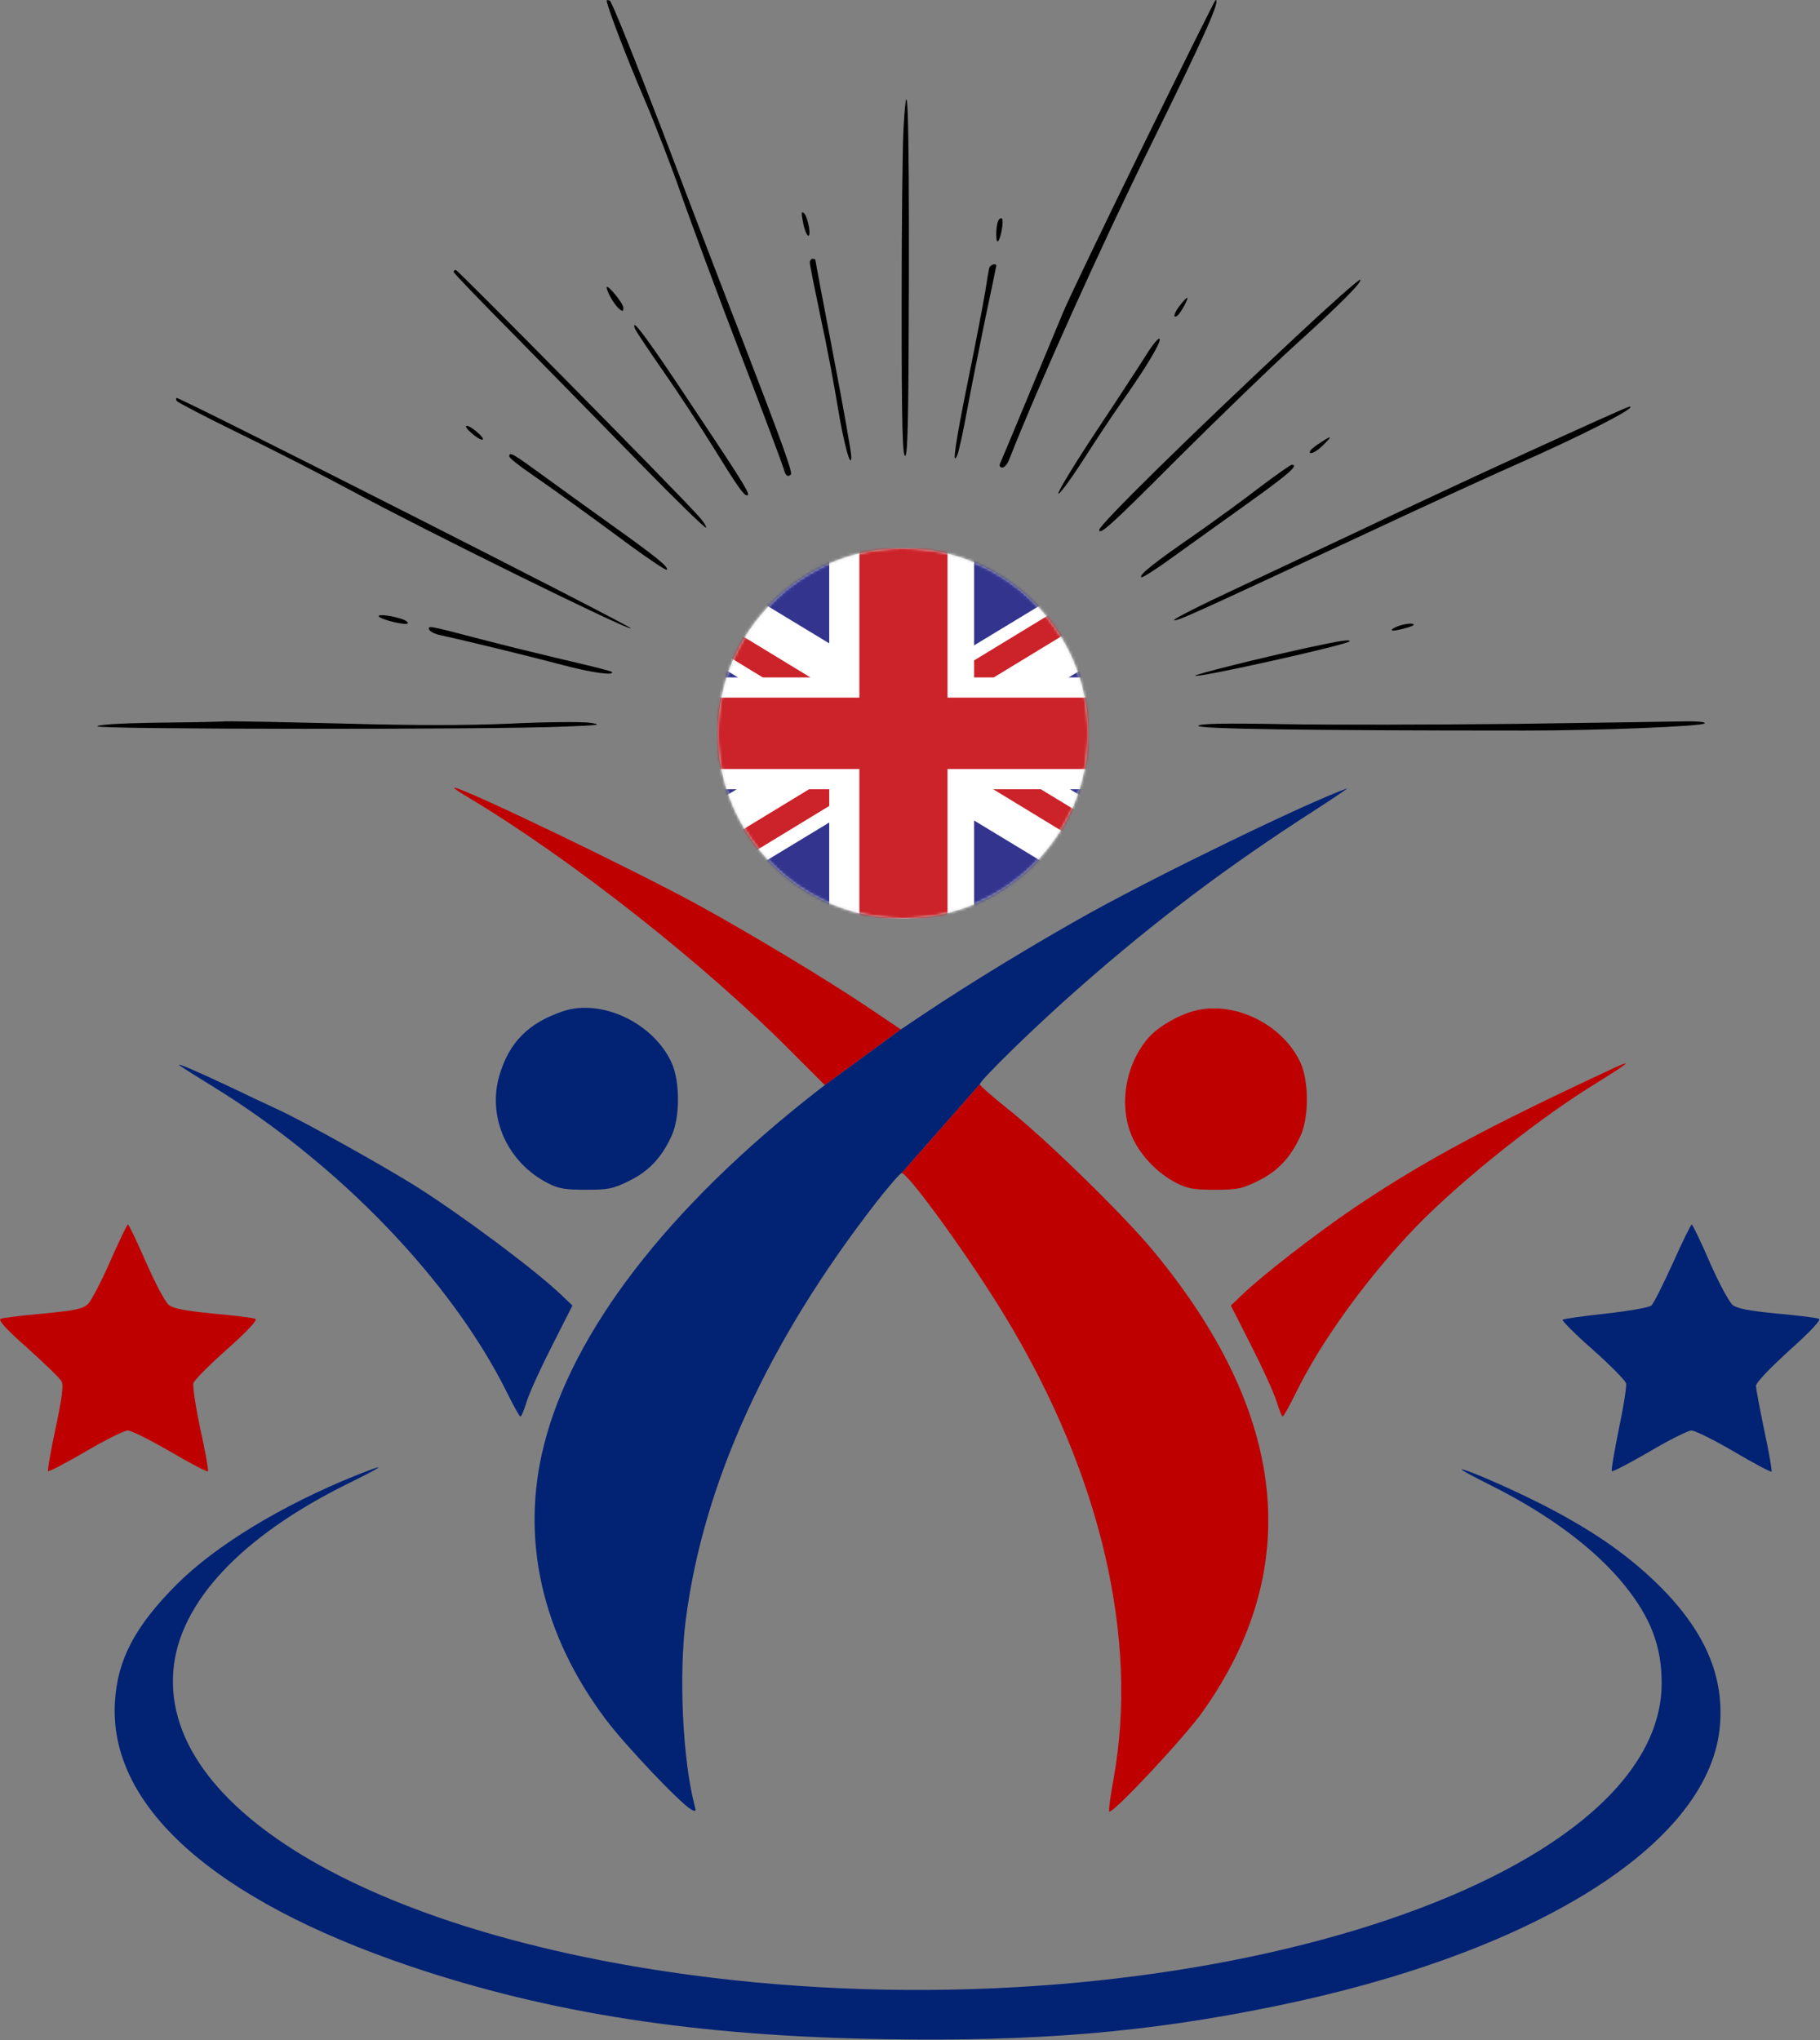<svg width="654" height="733" viewBox="0 0 654 733" fill="none" xmlns="http://www.w3.org/2000/svg">
<rect x="0" y="0" width="654" height="733" fill="#808080" stroke="none"/>
<path d="M218 0.2C218 1.9 225.1 20.6 231.3 35C235.4 44.6 241.6 60.6 245 70.5C248.5 80.4 257.9 105.9 266.1 127.2C274.3 148.4 281.2 167 281.6 168.4C282.2 170.9 283.1 171.6 284.2 170.5C284.9 169.8 280.9 158.8 267.5 124C261.2 107.8 248 73.4 238.2 47.5C228.3 21.7 219.8 0.4 219.1 0.2C218.5 -0 218 -0 218 0.2Z" fill="black"/>
<path d="M411.301 51.2C397.501 79.4 384.201 107 381.901 112.5C379.601 118 373.701 132.2 368.801 144C363.901 155.8 359.601 166.1 359.301 166.7C359.001 167.4 359.401 168 360.201 168C360.901 168 362.001 166.8 362.601 165.2C373.201 138.3 395.401 88.9 413.601 52C433.101 12.4 438.601 -2.5034e-06 436.801 -2.5034e-06C436.601 -2.5034e-06 425.101 23.1 411.301 51.2Z" fill="black"/>
<path d="M324.7 45.599C324.3 51.499 324 80.599 324 110.199C324 152.899 324.3 164.099 325.3 163.799C326.2 163.399 326.5 149.799 326.6 100.199C326.7 39.999 326.1 22.299 324.7 45.599Z" fill="black"/>
<path d="M288.501 79.499C289.401 84.899 291.501 86.899 290.701 81.599C290.301 79.399 289.601 77.199 288.901 76.599C288.001 75.799 287.901 76.499 288.501 79.499Z" fill="black"/>
<path d="M358.6 79.599C357.8 81.599 357.8 87.499 358.6 86.699C359.7 85.699 360.8 78.999 360 78.499C359.6 78.199 358.9 78.699 358.6 79.599Z" fill="black"/>
<path d="M291 94.4C291 95.2 292.8 104 294.9 114.1C297.1 124.2 299.8 138.6 301 146C303.2 159.4 305.8 168.9 305.9 164.2C306 163 303.1 146.7 299.5 127.9C295.9 109.2 293 93.7 293 93.4C293 93.2 292.6 93 292 93C291.5 93 291 93.6 291 94.4Z" fill="black"/>
<path d="M355.501 96.199C355.301 96.899 354.601 100.899 354.001 104.999C353.301 109.099 350.601 123.299 347.901 136.499C343.201 159.599 342.001 168.199 344.001 163.499C344.501 162.399 346.101 155.199 347.501 147.499C348.901 139.799 351.901 124.999 354.001 114.699C356.201 104.399 358.001 95.699 358.001 95.499C358.001 94.399 355.901 95.099 355.501 96.199Z" fill="black"/>
<path d="M163 97.699C163 98.099 173 108.499 185.3 120.899C197.5 133.299 217.8 153.999 230.3 166.799C242.9 179.699 253.4 189.899 253.7 189.599C254 189.299 252.6 187.099 250.4 184.799C243.1 176.599 164.5 96.999 163.8 96.999C163.3 96.999 163 97.299 163 97.699Z" fill="black"/>
<path d="M464.9 121.699C427.1 156.999 395 188.599 395 190.399C395 192.599 399.9 188.099 423.7 164.199C438.5 149.499 456.8 131.799 464.5 124.799C481.2 109.699 489.6 101.299 488.8 100.499C488.5 100.099 477.7 109.699 464.9 121.699Z" fill="black"/>
<path d="M218 103.299C218 104.699 220.8 109.599 222.4 110.899C223.7 111.999 224 111.999 224 110.599C224 108.999 218.1 101.799 218 103.299Z" fill="black"/>
<path d="M424.101 109.6C421.901 112.4 421.301 114.6 423.001 113.5C424.101 112.8 427.301 107 426.601 107C426.301 107 425.201 108.2 424.101 109.6Z" fill="black"/>
<path d="M228.201 118.2C228.601 119.1 233.401 126.3 238.901 134.2C244.401 142.1 252.201 154.1 256.301 160.7C265.001 174.8 267.201 177.9 268.401 178C269.901 178 268.101 174.9 249.601 147.2C233.101 122.2 226.301 113 228.201 118.2Z" fill="black"/>
<path d="M411.9 127.498C409.5 131.298 401.3 143.898 393.7 155.298C386.1 166.798 380.1 176.698 380.3 177.298C380.5 177.998 384.5 172.598 389.1 165.498C393.7 158.298 399.8 149.098 402.7 144.998C412 131.798 417.2 123.098 416.7 121.798C416.5 121.098 414.3 123.598 411.9 127.498Z" fill="black"/>
<path d="M63.5 144.099C63.9 144.599 74.2 149.999 86.3 155.899C98.5 161.799 116.8 171.199 127 176.699C152.5 190.499 224.9 226.199 226.7 225.799C228 225.499 65.2 142.999 63.5 142.999C63.2 142.999 63.2 143.499 63.5 144.099Z" fill="black"/>
<path d="M548.001 162.9C527.901 172.1 501.601 184.4 489.501 190.2C477.401 195.9 457.001 205.5 444.201 211.5C431.301 217.5 421.301 222.6 421.901 222.8C423.101 223.2 426.401 221.7 487.001 193.5C510.901 182.3 536.401 170.6 543.501 167.5C568.301 156.6 589.101 146 585.501 146.1C585.001 146.1 568.101 153.7 548.001 162.9Z" fill="black"/>
<path d="M169.302 155.5C170.802 156.9 172.602 158 173.302 158C174.002 158 173.202 156.8 171.702 155.5C170.202 154.1 168.402 153 167.702 153C167.002 153 167.802 154.2 169.302 155.5Z" fill="black"/>
<path d="M473.5 159.699C471.1 161.299 470.1 162.499 470.9 162.799C471.6 162.999 473.6 161.799 475.3 160.099C479.2 156.299 478.7 156.199 473.5 159.699Z" fill="black"/>
<path d="M183 164C183 164.5 186.4 167.3 190.7 170.2C200 176.6 211 184.6 227 196.4C233.7 201.3 239.3 205 239.6 204.7C240.5 203.9 235.7 200 220 188.8C212 183.1 200.7 174.9 194.9 170.7C184.2 162.9 183 162.2 183 164Z" fill="black"/>
<path d="M452.5 175.199C446.6 179.799 436.2 187.299 429.5 191.999C414.9 202.099 409.3 206.499 410.1 207.399C410.4 207.799 415.8 204.299 422.1 199.699C428.4 195.199 440.6 186.399 449.3 180.199C463.4 170.099 466.8 166.999 464.2 166.999C463.7 166.999 458.5 170.699 452.5 175.199Z" fill="black"/>
<path d="M313 226V253H286.6H260.2L259.6 255.2C259.3 256.5 259 260.2 259 263.5C259 266.8 259.3 270.5 259.6 271.7L260.2 274H286.6H313V300.4C313 323.5 313.2 326.9 314.6 327.4C315.5 327.7 320.2 328 325.1 328H334V301V274H360.9H387.8L388.4 271.7C389.1 268.8 389.1 258.2 388.4 255.2L387.8 253H360.9H334V226V199H323.5H313V226Z" fill="black"/>
<path d="M298.601 203.5C290.501 206.8 283.101 212.1 276.401 219.2C273.401 222.5 271.001 225.4 271.201 225.5C271.401 225.7 279.301 229.7 288.801 234.4L306.001 243V222C306.001 210.5 305.701 201 305.301 201C304.801 201 301.801 202.1 298.601 203.5Z" fill="#000066"/>
<path d="M341 221.299V241.799L358 233.099C367.3 228.399 375 223.999 375 223.299C375 222.699 371.9 219.299 368.1 215.799C361.4 209.599 349.9 202.799 343.8 201.399L341 200.799V221.299Z" fill="#000066"/>
<path d="M136.201 221.6C137.501 222.8 146.001 224.8 146.501 224C146.801 223.5 145.401 222.6 143.301 222.1C139.201 220.9 135.301 220.7 136.201 221.6Z" fill="black"/>
<path d="M502.1 225.099C500.8 225.599 499.9 226.199 500.2 226.499C500.7 226.999 508 225.099 508 224.499C508 223.699 504.7 224.099 502.1 225.099Z" fill="black"/>
<path d="M154.202 226.2C154.502 226.9 156.202 227.8 158.102 228.2C166.502 230 191.502 236.1 202.002 238.9C212.302 241.7 221.302 242.9 219.802 241.4C219.502 241.1 211.602 239.1 202.402 237C193.102 234.8 179.702 231.5 172.502 229.6C154.202 224.8 153.702 224.7 154.202 226.2Z" fill="black"/>
<path d="M359 236.8L341.5 245.5L348.7 245.8C355.7 246.1 356.1 246 368.2 239.9C375 236.5 380.7 233.6 380.9 233.4C381.7 232.6 379 228 377.8 228C377.1 228 368.6 232 359 236.8Z" fill="black"/>
<path d="M470.5 232.6C452.5 236.5 429 242.4 429.5 242.8C430.3 243.7 485 231.5 485 230.4C485 229.7 481.6 230.2 470.5 232.6Z" fill="black"/>
<path d="M264.6 236.6C263.4 239.7 264.1 240.7 269.8 243.4C274.5 245.7 276.6 246.1 282 245.8L288.5 245.5L278.2 240.2C267.1 234.6 265.5 234.2 264.6 236.6Z" fill="black"/>
<path d="M381 244L377.5 245.9L382.2 246C386.3 246 386.8 245.8 386.3 244C385.7 241.6 385.4 241.6 381 244Z" fill="black"/>
<path d="M261.5 245C261.1 245.6 262.1 246 263.7 246C265.9 246 266.2 245.8 265 245C263.1 243.8 262.3 243.8 261.5 245Z" fill="black"/>
<path d="M54.8 259.698C42.7 259.898 35 260.398 35 260.998C35 262.098 176.7 262.198 202.5 261.098C215.4 260.598 216.7 260.398 212 259.698C208.9 259.298 196.1 259.398 183.5 259.998C167.9 260.698 148.7 260.698 124 259.998C103.9 259.498 84.6 259.098 81 259.198C77.4 259.398 65.6 259.598 54.8 259.698Z" fill="black"/>
<path d="M544.501 260.1C515.401 260.4 478.001 260.5 461.401 260.2C439.201 259.8 431.101 260 430.601 260.8C429.901 261.9 468.901 262.5 548.001 262.5C574.201 262.5 611.901 261 612.601 259.9C612.901 259.4 609.601 259.1 605.301 259.2C601.001 259.3 573.701 259.7 544.501 260.1Z" fill="black"/>
<path d="M275.8 286.099C270.4 288.799 266 291.599 266 292.299C266 292.899 266.6 294.199 267.3 295.099C268.4 296.599 270.2 295.899 284 288.899L299.5 281.099H292.5C286.1 281.099 284.7 281.499 275.8 286.099Z" fill="black"/>
<path d="M370 286.499C375.8 289.499 381 291.899 381.5 291.899C382.1 291.999 383 290.699 383.6 289.099C384.7 286.399 384.6 286.199 379.3 283.599C375 281.499 372.6 280.999 366.7 281.099H359.5L370 286.499Z" fill="black"/>
<path d="M287.8 290.7C278.2 295.6 271 299.9 271 300.7C271 302.8 284 315.1 290.2 318.8C293.3 320.6 298.1 323 300.9 324L306 326V304C306 291.9 305.7 282 305.3 282.1C304.8 282.1 297 286 287.8 290.7Z" fill="#000066"/>
<path d="M284.401 377.9C253.001 346.3 205.201 308.6 167.901 286.3C164.901 284.5 162.801 283.1 163.201 283C166.201 282.9 227.801 312.5 251.501 325.5C270.201 335.8 297.601 352.3 312.001 362L323.701 369.9L310.051 379.9L296.401 389.9L284.401 377.9Z" fill="#BF0000"/>
<path fill-rule="evenodd" clip-rule="evenodd" d="M296.401 389.9L293.401 392.2C240.101 433.8 205.601 478.5 195.401 519.5C187.001 553 194.701 587.2 217.601 617.7C224.601 627.1 244.601 648.1 248.401 650.2C250.101 651.1 250.201 650.9 249.501 648.4C245.301 631.9 243.901 602 246.401 582.2C252.701 532.9 275.901 482.1 315.101 431.7C319.501 426.1 323.501 421.5 324.001 421.5L352.101 389.6C352.001 388.3 372.601 368.2 387.701 355C414.901 331 441.201 311.2 472.501 291.1C479.601 286.5 484.801 283 484.001 283.3C469.301 288.6 417.301 313.8 391.001 328.4C372.001 339 348.301 353.4 331.901 364.4L323.701 369.9L310.051 379.9L296.401 389.9Z" fill="#022274"/>
<path d="M361.601 473.7C349.301 453.2 326.401 421.5 324.001 421.5L352.101 389.6C352.101 390.1 356.701 394.1 362.201 398.5C375.401 408.9 403.701 436.5 414.201 449.2C462.701 507.6 468.801 563.4 432.201 615C425.801 624.1 399.701 652 398.601 650.9C398.301 650.6 399.001 645.5 400.101 639.5C409.301 588.9 395.701 530.2 361.601 473.7Z" fill="#BF0000"/>
<path d="M341 304.5V326.1L343.3 325.4C353.7 322.2 366.4 313.9 372.9 306.2L377 301.3L359 292.1L341 282.9V304.5Z" fill="#000066"/>
<path d="M202.502 363.3C189.902 367.5 182.902 374.5 179.402 386.6C175.102 401.6 182.402 417.7 196.802 425.1C200.702 427.1 203.002 427.5 210.502 427.5C218.602 427.5 220.202 427.2 226.102 424.3C233.202 420.8 237.702 416 241.302 408.2C244.402 401.6 244.402 388.5 241.302 381.8C234.802 367.6 216.302 358.8 202.502 363.3Z" fill="#022274"/>
<path d="M428.9 363.3C422.8 365 415.8 369.2 412.4 373.2C404.1 383.1 401.9 398 407.1 409.1C410.2 415.6 416.1 421.7 422.8 425.1C426.7 427.1 429 427.5 436.5 427.5C444.7 427.5 446.2 427.2 452.1 424.3C459.2 420.8 463.7 416 467.3 408.2C470.4 401.6 470.4 388.5 467.3 381.8C460.9 367.9 443.1 359.3 428.9 363.3Z" fill="#BF0000"/>
<path d="M64.501 382.8C65.101 383.3 70.501 386.7 76.501 390.4C122.001 418.4 162.301 460.3 182.201 500.4C184.501 505.1 186.701 509 187.001 509C187.401 509 188.401 506.4 189.401 503.2C190.401 500.1 194.501 491.1 198.501 483.3L205.701 469.1L201.601 465.2C192.201 456.2 165.601 436.4 148.901 425.9C136.801 418.4 110.301 403.6 100.801 399.1C96.201 397 88.201 393.2 83.001 390.7C70.001 384.6 63.301 381.7 64.501 382.8Z" fill="#022274"/>
<path d="M580.501 383.5C534.001 405.1 511.401 417.3 486.301 434.2C472.501 443.6 453.401 458.4 446.401 465.2L442.301 469.1L449.501 483.3C453.501 491.1 457.601 500.1 458.601 503.2C459.601 506.4 460.601 509 460.901 509C461.201 509 463.301 505.3 465.501 500.8C474.001 483.3 489.201 461.9 505.901 443.9C521.001 427.5 549.701 404.2 571.501 390.5C585.201 382 587.101 380.5 580.501 383.5Z" fill="#BF0000"/>
<path d="M39.601 453.2C36.401 460.5 32.801 467.4 31.601 468.6C29.601 470.3 27.001 470.9 15.401 472C7.701 472.7 0.901 473.5 0.201 473.9C-0.699 474.4 2.501 477.9 10.001 484.5C16.101 490 21.601 495.3 22.101 496.3C22.901 497.6 22.301 502.3 20.001 513.1C18.201 521.4 17.001 528.4 17.301 528.6C17.601 528.9 23.601 525.7 30.701 521.6C37.801 517.4 44.701 514 45.901 514C47.101 514 54.001 517.4 61.201 521.6C68.301 525.8 74.401 528.9 74.701 528.7C75.001 528.4 73.801 521.6 72.001 513.5C70.301 505.5 69.201 498.1 69.501 497C69.801 495.9 75.301 490.4 81.601 484.8C89.001 478.2 92.601 474.3 91.801 473.9C91.101 473.5 84.301 472.7 76.701 472C66.501 471 62.301 470.2 60.701 468.9C59.401 468 55.801 461.1 52.501 453.6C49.201 446.1 46.301 440 46.001 440C45.601 440 42.801 446 39.601 453.2Z" fill="#BF0000"/>
<path d="M601.102 453.9C597.602 461.6 594.202 468.4 593.402 469.1C592.602 469.8 585.202 471.1 577.002 472C568.802 472.9 561.802 473.9 561.502 474.2C561.202 474.5 566.002 479.4 572.302 484.9C578.602 490.5 584.002 496 584.302 497C584.602 498 583.402 505.5 581.702 513.5C580.102 521.5 578.902 528.3 579.202 528.6C579.602 528.9 585.602 525.7 592.702 521.6C599.802 517.4 606.602 514 607.802 514C609.102 514 615.902 517.4 623.102 521.6C630.202 525.8 636.302 529 636.602 528.8C636.802 528.5 635.702 521.9 634.002 514.1C632.402 506.3 631.002 499.1 631.002 498C631.002 496.8 635.602 492 642.902 485.3C650.302 478.7 654.402 474.3 653.702 473.9C653.002 473.5 646.302 472.7 638.702 472C628.402 471 624.302 470.2 622.602 468.9C621.402 467.9 617.702 461.1 614.402 453.6C611.202 446.1 608.202 440 607.902 440C607.602 440 604.502 446.3 601.102 453.9Z" fill="#022274"/>
<path d="M128.001 530.099C101.201 540.899 77.501 555.299 63.401 569.399C48.501 584.399 42.201 596.299 41.301 611.499C39.001 648.799 76.601 682.499 147.101 706.399C197.701 723.499 250.501 731.599 317.601 732.699C372.301 733.599 412.001 730.299 457.501 720.999C550.601 702.099 613.101 663.299 617.901 621.499C620.001 602.299 612.501 585.199 594.201 567.799C583.301 557.499 571.201 549.299 554.001 540.499C542.501 534.699 527.001 527.899 525.201 527.999C524.801 528.099 529.701 530.699 536.101 533.899C557.001 544.399 573.501 556.799 584.001 569.899C593.201 581.399 597.101 591.599 597.101 604.699C597.201 676.199 430.701 729.499 263.501 711.499C140.801 698.199 57.901 652.399 62.301 600.199C64.301 575.999 86.401 552.299 124.401 533.399C138.601 526.399 139.601 525.499 128.001 530.099Z" fill="#022274"/>
<circle cx="324.5" cy="263.5" r="66.5" fill="#D9D9D9"/>
<mask id="mask0_1580_168" style="mask-type:alpha" maskUnits="userSpaceOnUse" x="258" y="197" width="133" height="133">
<circle cx="324.5" cy="263.5" r="66.5" fill="#D9D9D9"/>
</mask>
<g mask="url(#mask0_1580_168)">
<path fill-rule="evenodd" clip-rule="evenodd" d="M434.353 329.997V197H214.846V329.997H434.353Z" fill="white"/>
<path fill-rule="evenodd" clip-rule="evenodd" d="M434.353 329.997V197H214.846V329.997H434.353Z" fill="#33348E"/>
<path fill-rule="evenodd" clip-rule="evenodd" d="M350.044 329.997V283.595H434.353V243.402H350.044V197H297.971V243.402H214.846V283.595H297.971V329.997H350.044Z" fill="white"/>
<path d="M241.578 197L434.353 313.807V330H408.097L214.846 212.905V197H241.578Z" fill="white"/>
<path d="M407.622 197L214.846 313.807V330H241.103L434.353 212.905V197H407.622Z" fill="white"/>
<path fill-rule="evenodd" clip-rule="evenodd" d="M434.353 250.67H340.477V197H308.812V250.67H214.846V276.327H308.812V329.997H340.477V276.327H434.353V250.67Z" fill="#CC2229"/>
<path d="M214.946 197L291.203 243.402H274.088L214.846 207.353V197H214.946ZM214.846 329.766V330H231.575L297.971 289.598V283.595H290.721L214.846 329.766ZM434.353 330V320.305L374.023 283.595H356.908L433.17 330H434.353ZM416.258 197L350.044 237.292V243.402H357.116L433.373 197H416.258Z" fill="#CC2229"/>
</g>
</svg>

